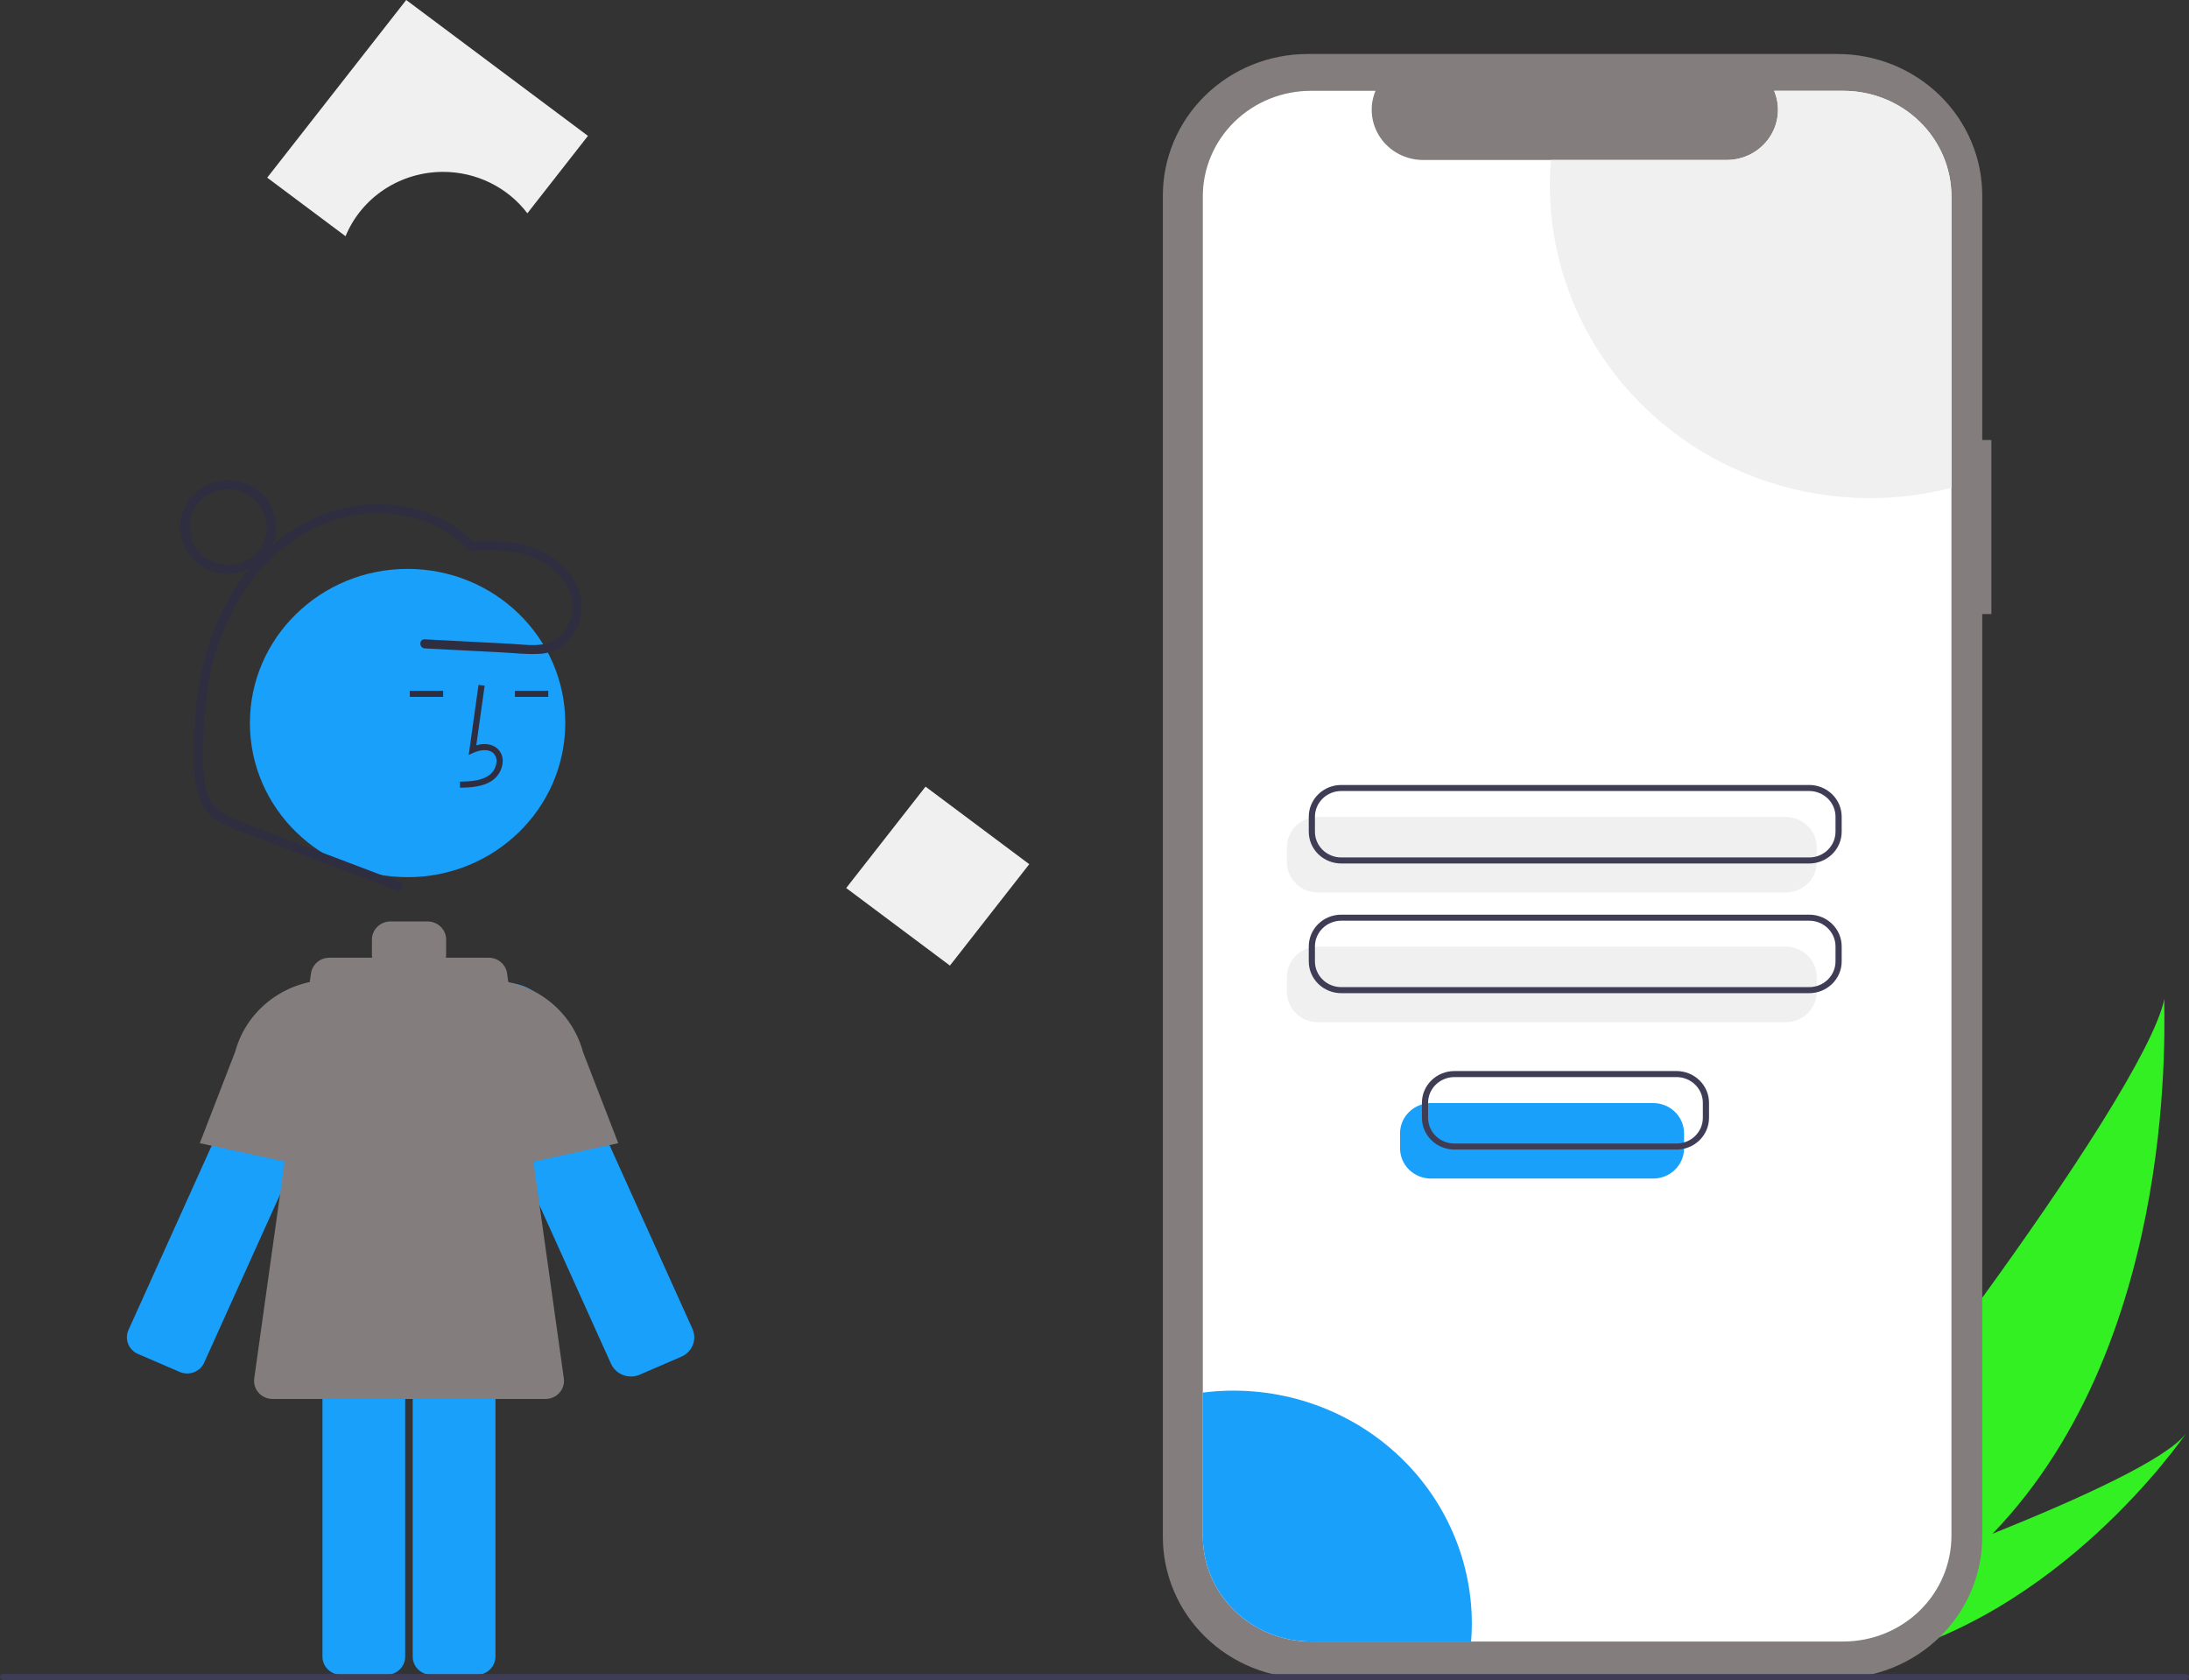 <svg width="482" height="370" viewBox="0 0 482 370" fill="none" xmlns="http://www.w3.org/2000/svg">
<rect x="0" y="0" width="482" height="370" fill="#333333" stroke="none"/>
<g clip-path="url(#clip0_192_247)">
<path d="M438.746 337.771C429.506 347.443 418.919 355.795 407.296 362.579C407.029 362.739 406.758 362.89 406.486 363.045L387.67 346.762C387.868 346.583 388.086 346.381 388.322 346.16C402.342 333.144 471.944 242.136 476.582 219.974C476.262 221.821 480.767 294.225 438.746 337.771Z" fill="#33F022"/>
<path d="M410.927 365.721C410.571 365.804 410.209 365.882 409.846 365.953L395.729 353.737C396.005 353.643 396.327 353.531 396.696 353.407C402.753 351.31 420.792 344.98 438.745 337.77C458.034 330.02 477.232 321.262 481.361 315.653C480.475 316.956 453.193 356.48 410.927 365.721Z" fill="#33F022"/>
<path d="M438.485 96.902H436.475V43.057C436.475 38.965 435.65 34.912 434.049 31.131C432.447 27.35 430.099 23.915 427.139 21.021C424.179 18.127 420.666 15.831 416.798 14.265C412.931 12.699 408.787 11.893 404.601 11.893H287.924C283.738 11.893 279.594 12.699 275.726 14.265C271.859 15.831 268.346 18.127 265.386 21.021C262.426 23.915 260.078 27.35 258.476 31.131C256.874 34.912 256.05 38.965 256.05 43.057V338.454C256.05 342.547 256.874 346.599 258.476 350.38C260.078 354.161 262.426 357.597 265.386 360.491C268.345 363.385 271.859 365.68 275.726 367.246C279.593 368.812 283.738 369.618 287.924 369.618H404.601C408.786 369.618 412.931 368.812 416.798 367.246C420.665 365.68 424.179 363.385 427.139 360.491C430.099 357.597 432.447 354.162 434.048 350.381C435.65 346.6 436.475 342.547 436.475 338.455V135.23H438.485V96.902Z" fill="#837D7D"/>
<path d="M429.69 43.271V338.239C429.69 341.295 429.074 344.321 427.877 347.145C426.681 349.968 424.927 352.534 422.716 354.695C420.506 356.855 417.881 358.569 414.993 359.738C412.105 360.907 409.009 361.508 405.883 361.507H288.645C285.519 361.507 282.425 360.905 279.537 359.736C276.65 358.567 274.026 356.853 271.816 354.692C269.606 352.532 267.853 349.966 266.657 347.143C265.461 344.32 264.846 341.294 264.846 338.239V43.271C264.846 40.215 265.461 37.19 266.657 34.367C267.853 31.543 269.606 28.978 271.816 26.817C274.026 24.657 276.65 22.943 279.537 21.774C282.425 20.605 285.519 20.003 288.645 20.003H302.872C302.174 21.682 301.908 23.503 302.098 25.306C302.289 27.109 302.929 28.838 303.963 30.343C304.998 31.847 306.394 33.079 308.03 33.932C309.666 34.785 311.491 35.231 313.345 35.232H380.186C382.041 35.234 383.868 34.789 385.505 33.938C387.143 33.086 388.541 31.853 389.576 30.348C390.611 28.843 391.251 27.112 391.44 25.308C391.629 23.504 391.361 21.682 390.659 20.003H405.883C409.009 20.002 412.105 20.603 414.993 21.772C417.881 22.941 420.506 24.654 422.716 26.815C424.927 28.976 426.681 31.541 427.877 34.365C429.074 37.188 429.69 40.215 429.69 43.271V43.271Z" fill="white"/>
<path d="M393.221 196.552H290.172C288.367 196.55 286.637 195.848 285.36 194.6C284.084 193.352 283.366 191.66 283.364 189.896V186.583C283.366 184.818 284.084 183.126 285.36 181.878C286.637 180.63 288.367 179.928 290.172 179.926H393.221C395.026 179.928 396.757 180.63 398.033 181.878C399.309 183.126 400.027 184.818 400.029 186.583V189.896C400.027 191.66 399.309 193.352 398.033 194.6C396.757 195.848 395.026 196.55 393.221 196.552Z" fill="#F0F0F0"/>
<path d="M393.221 225.112H290.172C288.367 225.11 286.637 224.408 285.36 223.16C284.084 221.913 283.366 220.221 283.364 218.456V215.143C283.366 213.378 284.084 211.686 285.36 210.438C286.637 209.19 288.367 208.488 290.172 208.486H393.221C395.026 208.488 396.757 209.19 398.033 210.438C399.309 211.686 400.027 213.378 400.029 215.143V218.456C400.027 220.221 399.309 221.913 398.033 223.16C396.757 224.408 395.026 225.11 393.221 225.112V225.112Z" fill="#F0F0F0"/>
<path d="M398.376 190.165H295.327C293.432 190.162 291.615 189.425 290.275 188.115C288.935 186.805 288.181 185.028 288.179 183.175V179.862C288.181 178.009 288.935 176.233 290.275 174.923C291.615 173.612 293.432 172.875 295.327 172.873H398.376C400.271 172.875 402.088 173.612 403.428 174.923C404.768 176.233 405.522 178.009 405.524 179.862V183.175C405.522 185.028 404.768 186.805 403.428 188.115C402.088 189.425 400.271 190.162 398.376 190.165V190.165ZM295.327 174.204C293.793 174.206 292.322 174.803 291.237 175.863C290.152 176.924 289.542 178.362 289.54 179.862V183.175C289.542 184.676 290.152 186.114 291.237 187.174C292.322 188.235 293.793 188.832 295.327 188.833H398.376C399.91 188.832 401.381 188.235 402.466 187.174C403.551 186.114 404.161 184.676 404.163 183.175V179.862C404.161 178.362 403.551 176.924 402.466 175.863C401.381 174.803 399.91 174.206 398.376 174.204H295.327Z" fill="#3F3D56"/>
<path d="M398.376 218.725H295.327C293.432 218.723 291.615 217.986 290.275 216.675C288.935 215.365 288.181 213.589 288.179 211.736V208.422C288.181 206.569 288.935 204.793 290.275 203.483C291.615 202.172 293.432 201.435 295.327 201.433H398.376C400.271 201.435 402.088 202.172 403.428 203.483C404.768 204.793 405.522 206.569 405.524 208.422V211.736C405.522 213.589 404.768 215.365 403.428 216.675C402.088 217.986 400.271 218.723 398.376 218.725V218.725ZM295.327 202.765C293.793 202.766 292.322 203.363 291.237 204.424C290.152 205.484 289.542 206.922 289.54 208.422V211.736C289.542 213.236 290.152 214.674 291.237 215.734C292.322 216.795 293.793 217.392 295.327 217.393H398.376C399.91 217.392 401.381 216.795 402.466 215.734C403.551 214.674 404.161 213.236 404.163 211.736V208.422C404.161 206.922 403.551 205.484 402.466 204.424C401.381 203.363 399.91 202.766 398.376 202.765H295.327Z" fill="#3F3D56"/>
<path d="M429.69 43.271V107.431C419.263 110.113 408.346 110.42 397.778 108.33C387.21 106.24 377.274 101.807 368.733 95.373C360.193 88.939 353.275 80.675 348.514 71.218C343.752 61.76 341.273 51.36 341.267 40.818C341.267 38.937 341.344 37.075 341.499 35.232H380.186C382.041 35.234 383.868 34.789 385.505 33.938C387.143 33.086 388.541 31.853 389.576 30.348C390.611 28.843 391.251 27.112 391.44 25.308C391.629 23.504 391.361 21.682 390.659 20.003H405.883C409.009 20.002 412.105 20.603 414.993 21.772C417.881 22.941 420.506 24.654 422.717 26.815C424.927 28.976 426.681 31.541 427.878 34.365C429.074 37.188 429.69 40.215 429.69 43.271V43.271Z" fill="#F0F0F0"/>
<path d="M324.084 357.5C324.084 358.852 324.033 360.188 323.921 361.507H288.645C285.519 361.507 282.425 360.905 279.537 359.736C276.65 358.567 274.026 356.853 271.816 354.692C269.606 352.531 267.853 349.966 266.657 347.143C265.461 344.32 264.846 341.294 264.846 338.239V306.688C272.241 305.748 279.755 306.359 286.889 308.482C294.023 310.604 300.612 314.189 306.217 318.997C311.822 323.805 316.315 329.726 319.396 336.365C322.477 343.004 324.075 350.209 324.084 357.5H324.084Z" fill="#18A0FB"/>
<path d="M39.569 302.14C40.56 302.566 41.683 302.591 42.693 302.208C43.703 301.826 44.516 301.067 44.954 300.099L76.733 229.68C77.46 228.068 77.683 226.282 77.372 224.547C77.061 222.812 76.231 221.206 74.986 219.932C73.742 218.659 72.139 217.775 70.38 217.392C68.622 217.009 66.787 217.144 65.107 217.781H65.107C63.166 218.506 61.542 219.865 60.511 221.628C60.347 221.907 60.199 222.195 60.066 222.489L28.287 292.908C28.07 293.388 27.953 293.905 27.94 294.429C27.928 294.954 28.022 295.475 28.215 295.964C28.41 296.453 28.7 296.9 29.071 297.279C29.441 297.659 29.884 297.963 30.375 298.174L39.569 302.14Z" fill="#18A0FB"/>
<path d="M75.428 258.59L43.995 251.76L51.775 231.637C53.101 226.718 56.185 222.427 60.469 219.542C64.753 216.656 69.953 215.368 75.126 215.909L75.428 215.942L75.428 258.59Z" fill="#837D7D"/>
<path d="M138.919 303.147C137.994 303.146 137.09 302.883 136.315 302.389C135.541 301.896 134.929 301.193 134.554 300.367L102.775 229.948C101.764 227.707 101.67 225.173 102.512 222.867C103.354 220.561 105.068 218.658 107.302 217.55C109.535 216.441 112.118 216.212 114.519 216.909C116.92 217.606 118.957 219.177 120.209 221.297V221.297C120.386 221.596 120.545 221.904 120.688 222.221L152.467 292.64C152.977 293.77 153.007 295.053 152.55 296.205C152.093 297.357 151.187 298.285 150.03 298.784L140.526 302.884L140.521 302.873C140.007 303.054 139.465 303.147 138.919 303.147V303.147Z" fill="#18A0FB"/>
<path d="M94.96 278.966C93.877 278.967 92.839 279.388 92.073 280.137C91.308 280.886 90.877 281.901 90.876 282.96V364.841C90.877 365.9 91.308 366.915 92.073 367.664C92.839 368.412 93.877 368.834 94.96 368.835H105.009C106.092 368.834 107.13 368.412 107.896 367.664C108.661 366.915 109.092 365.9 109.093 364.841V282.96C109.092 281.901 108.661 280.886 107.896 280.137C107.13 279.388 106.092 278.967 105.009 278.966H94.96Z" fill="#18A0FB"/>
<path d="M75.087 278.966C74.004 278.967 72.965 279.388 72.2 280.137C71.434 280.886 71.003 281.901 71.002 282.96V364.841C71.003 365.9 71.434 366.915 72.2 367.664C72.965 368.412 74.004 368.834 75.087 368.835H85.135C86.218 368.834 87.256 368.412 88.022 367.664C88.788 366.915 89.218 365.9 89.22 364.841V282.96C89.218 281.901 88.788 280.886 88.022 280.137C87.256 279.388 86.218 278.967 85.135 278.966H75.087Z" fill="#18A0FB"/>
<path d="M89.747 193.181C108.923 193.181 124.468 177.982 124.468 159.234C124.468 140.485 108.923 125.287 89.747 125.287C70.572 125.287 55.027 140.485 55.027 159.234C55.027 177.982 70.572 193.181 89.747 193.181Z" fill="#18A0FB"/>
<path d="M101.302 173.484C103.552 173.423 106.353 173.347 108.511 171.805C109.154 171.328 109.682 170.718 110.058 170.02C110.434 169.322 110.65 168.552 110.69 167.763C110.729 167.203 110.635 166.642 110.415 166.123C110.195 165.604 109.856 165.142 109.423 164.772C108.296 163.841 106.65 163.623 104.877 164.133L106.714 151.003L105.365 150.822L103.205 166.258L104.332 165.752C105.638 165.167 107.43 164.869 108.544 165.789C108.818 166.03 109.031 166.329 109.167 166.663C109.303 166.997 109.359 167.358 109.329 167.716C109.296 168.303 109.134 168.876 108.855 169.396C108.575 169.916 108.184 170.371 107.708 170.73C106.029 171.93 103.796 172.084 101.264 172.154L101.302 173.484Z" fill="#2F2E41"/>
<path d="M120.719 152.135H113.386V153.466H120.719V152.135Z" fill="#2F2E41"/>
<path d="M97.572 152.135H90.239V153.466H97.572V152.135Z" fill="#2F2E41"/>
<path d="M124.15 303.561L111.654 214.367C111.52 213.411 111.036 212.534 110.292 211.899C109.548 211.265 108.594 210.915 107.606 210.915H98.174C98.213 210.695 98.234 210.473 98.235 210.25V206.922C98.235 205.862 97.805 204.847 97.038 204.098C96.272 203.349 95.234 202.928 94.15 202.928H85.981C84.897 202.928 83.858 203.349 83.092 204.098C82.326 204.847 81.896 205.862 81.896 206.922V210.25C81.897 210.473 81.918 210.695 81.957 210.915H72.525C71.537 210.915 70.583 211.265 69.839 211.9C69.095 212.534 68.611 213.411 68.477 214.367L55.981 303.561C55.901 304.126 55.947 304.701 56.114 305.247C56.281 305.794 56.566 306.299 56.95 306.728C57.333 307.158 57.806 307.503 58.337 307.739C58.868 307.975 59.444 308.097 60.028 308.097H120.103C120.687 308.097 121.263 307.975 121.794 307.739C122.325 307.503 122.798 307.158 123.181 306.728C123.565 306.299 123.85 305.794 124.017 305.247C124.184 304.701 124.229 304.126 124.15 303.561V303.561Z" fill="#837D7D"/>
<path d="M104.702 258.59V215.942L105.005 215.909C110.184 215.368 115.39 216.661 119.677 219.553C123.963 222.446 127.047 226.745 128.367 231.672L136.136 251.76L104.702 258.59Z" fill="#837D7D"/>
<path d="M87.999 194.24L63.984 185.126C60.057 183.636 56.108 182.191 52.202 180.65C50.528 180.08 48.987 179.191 47.666 178.036C46.517 176.846 45.733 175.364 45.406 173.758C44.573 170.316 44.723 166.553 44.783 163.04C44.829 159.197 45.152 155.362 45.751 151.564C46.799 144.427 49.262 137.558 53.001 131.342C59.736 120.538 71.34 112.409 84.687 113.058C90.867 113.358 97.081 115.526 101.672 119.657C102.151 120.217 102.689 120.726 103.276 121.176C103.684 121.326 104.128 121.355 104.553 121.26C105.113 121.225 105.674 121.198 106.235 121.18C108.182 121.099 110.133 121.179 112.066 121.419C115.59 121.791 118.929 123.147 121.686 125.324C123.98 127.254 125.847 129.978 126.039 133.005C126.132 134.395 125.897 135.787 125.352 137.074C124.808 138.361 123.968 139.508 122.898 140.427C120.033 142.788 115.945 141.959 112.508 141.781L99.918 141.128L93.539 140.798C92.225 140.73 92.229 142.727 93.539 142.795L110.494 143.673C113.218 143.814 116.026 144.16 118.753 144C120.849 143.908 122.849 143.121 124.426 141.769C125.867 140.475 126.94 138.839 127.541 137.019C128.142 135.199 128.25 133.257 127.855 131.384C126.981 127.299 123.871 123.92 120.226 121.909C115.266 119.174 109.341 118.911 103.791 119.316L104.513 119.608C98.235 113.02 88.618 110.238 79.589 111.212C70.057 112.239 61.578 117.439 55.486 124.549C48.695 132.476 44.993 142.361 43.555 152.525C42.806 158.013 42.559 163.555 42.818 169.086C42.807 171.525 43.234 173.947 44.079 176.242C45.043 178.476 46.786 180.303 48.998 181.398C51.534 182.595 54.141 183.642 56.805 184.534L65.653 187.891L83.032 194.487L87.456 196.166C88.682 196.631 89.213 194.701 87.999 194.24Z" fill="#2F2E41"/>
<path d="M50.239 126.381C48.152 126.381 46.112 125.776 44.377 124.642C42.641 123.508 41.289 121.897 40.49 120.012C39.691 118.127 39.483 116.052 39.89 114.051C40.297 112.049 41.302 110.211 42.778 108.768C44.253 107.325 46.134 106.343 48.181 105.945C50.227 105.546 52.349 105.751 54.277 106.532C56.206 107.313 57.853 108.635 59.013 110.332C60.172 112.028 60.791 114.023 60.791 116.064C60.788 118.799 59.675 121.421 57.697 123.356C55.719 125.29 53.037 126.378 50.239 126.381ZM50.239 107.743C48.556 107.743 46.911 108.231 45.511 109.145C44.112 110.06 43.021 111.359 42.377 112.88C41.733 114.4 41.564 116.073 41.893 117.687C42.221 119.301 43.032 120.783 44.222 121.947C45.412 123.111 46.928 123.903 48.579 124.224C50.23 124.545 51.941 124.38 53.496 123.751C55.051 123.121 56.38 122.054 57.315 120.686C58.25 119.318 58.749 117.709 58.749 116.064C58.746 113.858 57.849 111.743 56.254 110.183C54.658 108.623 52.495 107.746 50.239 107.743V107.743Z" fill="#2F2E41"/>
<path d="M226.635 190.318L203.795 173.238L186.327 195.569L209.166 212.649L226.635 190.318Z" fill="#F0F0F0"/>
<path d="M97.554 37.852C101.163 37.85 104.722 38.673 107.947 40.257C111.172 41.841 113.972 44.141 116.124 46.973L129.461 29.924L89.445 0L58.84 39.125L76.086 52.022C77.812 47.837 80.778 44.252 84.604 41.727C88.429 39.202 92.939 37.853 97.554 37.852V37.852Z" fill="#F0F0F0"/>
<path d="M481.319 370H0.681C0.5 370 0.327 369.93 0.199 369.805C0.072 369.68 0 369.511 0 369.334C0 369.158 0.072 368.989 0.199 368.864C0.327 368.739 0.5 368.669 0.681 368.669H481.319C481.5 368.669 481.673 368.739 481.801 368.864C481.928 368.989 482 369.158 482 369.334C482 369.511 481.928 369.68 481.801 369.805C481.673 369.93 481.5 370 481.319 370Z" fill="#3F3D56"/>
<path d="M364.01 259.552H315.087C313.282 259.55 311.552 258.848 310.276 257.6C308.999 256.353 308.281 254.661 308.279 252.896V249.583C308.281 247.818 308.999 246.126 310.276 244.878C311.552 243.63 313.282 242.928 315.087 242.926H364.01C365.815 242.928 367.546 243.63 368.822 244.878C370.098 246.126 370.816 247.818 370.818 249.583V252.896C370.816 254.661 370.098 256.353 368.822 257.6C367.546 258.848 365.815 259.55 364.01 259.552V259.552Z" fill="#18A0FB"/>
<path d="M369.165 253.165H320.242C318.347 253.163 316.53 252.426 315.19 251.116C313.85 249.805 313.096 248.029 313.094 246.176V242.863C313.096 241.01 313.85 239.233 315.19 237.923C316.53 236.613 318.347 235.876 320.242 235.874H369.165C371.06 235.876 372.877 236.613 374.217 237.923C375.558 239.233 376.311 241.01 376.314 242.863V246.176C376.311 248.029 375.558 249.805 374.217 251.116C372.877 252.426 371.06 253.163 369.165 253.165V253.165ZM320.242 237.205C318.708 237.207 317.237 237.803 316.152 238.864C315.067 239.925 314.457 241.363 314.455 242.863V246.176C314.457 247.676 315.067 249.114 316.152 250.175C317.237 251.235 318.708 251.832 320.242 251.834H369.165C370.699 251.832 372.17 251.235 373.255 250.175C374.34 249.114 374.95 247.676 374.952 246.176V242.863C374.95 241.363 374.34 239.925 373.255 238.864C372.17 237.803 370.699 237.207 369.165 237.205H320.242Z" fill="#3F3D56"/>
</g>
<defs>
<clipPath id="clip0_192_247">
<rect width="482" height="370" fill="white"/>
</clipPath>
</defs>
</svg>
